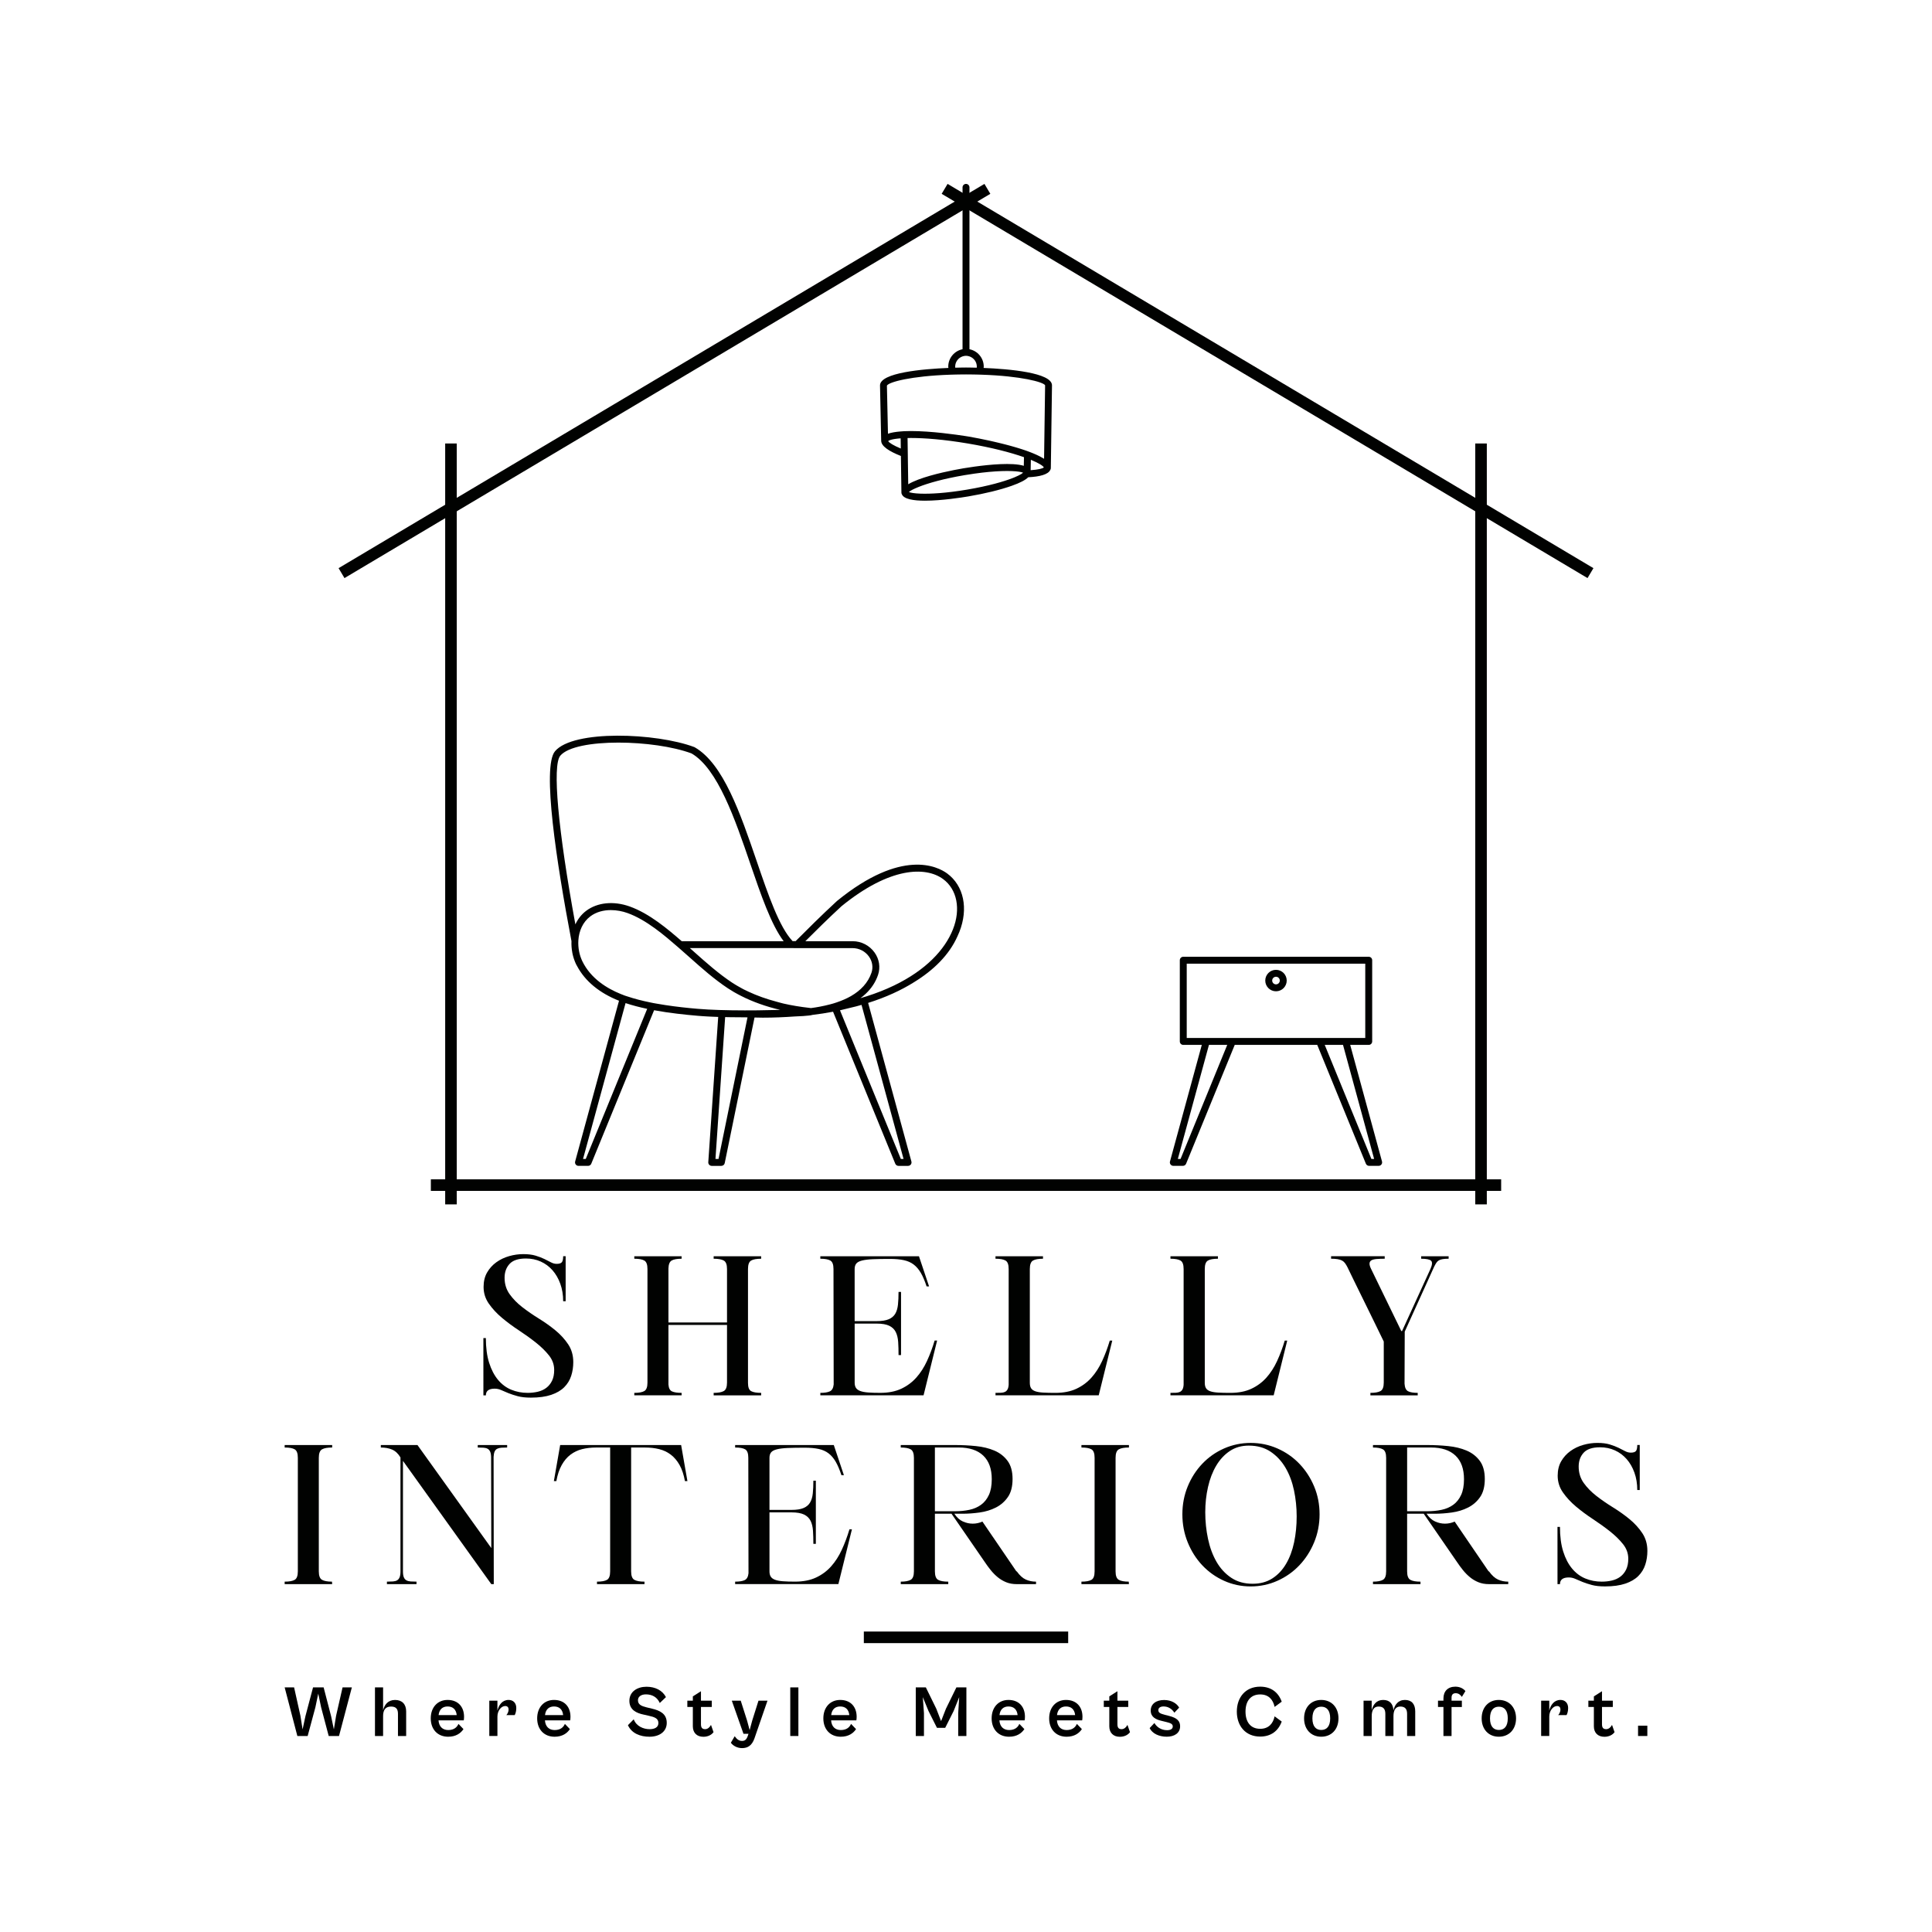 <?xml version="1.0" encoding="utf-8"?>
<!-- Generator: Adobe Illustrator 27.9.0, SVG Export Plug-In . SVG Version: 6.00 Build 0)  -->
<svg version="1.1" id="Layer_1" xmlns="http://www.w3.org/2000/svg" xmlns:xlink="http://www.w3.org/1999/xlink" x="0px" y="0px"
	 viewBox="0 0 1417.32 1417.32" style="enable-background:new 0 0 1417.32 1417.32;" xml:space="preserve">
<style type="text/css">
	.st0{fill:#010201;}
</style>
<g>
	<g>
		<rect x="633.71" y="1196.9" class="st0" width="149.91" height="8.5"/>
	</g>
	<path class="st0" d="M218.49,1152.74v-83.28c0-3.27-0.77-5.34-2.31-6.23c-1.54-0.89-3.99-1.33-7.35-1.33v-1.82h34.85v1.82
		c-3.36,0-5.83,0.44-7.42,1.33c-1.59,0.89-2.38,2.96-2.38,6.23v83.28c0,3.27,0.79,5.34,2.38,6.23c1.59,0.89,4.01,1.33,7.28,1.33
		l0.14,1.82h-34.85v-1.82c3.36,0,5.81-0.44,7.35-1.33C217.72,1158.09,218.49,1156.01,218.49,1152.74z"/>
	<path class="st0" d="M293.51,1060.08h12.74l54.17,75.59l-0.14-66.21c0-1.87-0.21-3.31-0.63-4.34c-0.42-1.02-1.03-1.77-1.82-2.24
		c-0.79-0.47-1.8-0.75-3.01-0.84c-1.21-0.09-2.66-0.14-4.34-0.14v-1.82h21.56v1.82c-1.59,0-2.99,0.05-4.2,0.14
		c-1.21,0.09-2.24,0.35-3.08,0.77c-0.84,0.42-1.47,1.1-1.89,2.03s-0.68,2.24-0.77,3.92l0.14,93.36h-1.82l-64.81-90.42v81.04
		c0,1.87,0.21,3.31,0.63,4.34c0.42,1.03,1.05,1.77,1.89,2.24c0.84,0.47,1.87,0.75,3.08,0.84c1.21,0.09,2.66,0.14,4.34,0.14v1.82
		h-21.7v-1.82c1.68,0,3.15-0.05,4.41-0.14c1.26-0.09,2.29-0.37,3.08-0.84c0.79-0.47,1.4-1.21,1.82-2.24
		c0.42-1.02,0.63-2.47,0.63-4.34v-83.56c-1.68-2.8-3.71-4.71-6.09-5.74s-5.16-1.54-8.33-1.54v-1.82H293.51z"/>
	<path class="st0" d="M406.32,1086.54l4.62-26.45h88.74l4.62,26.45h-1.82c-0.84-4.66-2.15-8.58-3.92-11.76
		c-1.77-3.17-3.92-5.71-6.44-7.63c-2.52-1.91-5.37-3.27-8.54-4.06c-3.17-0.79-6.67-1.19-10.5-1.19h-10.08v90.84
		c0,3.27,0.79,5.34,2.38,6.23c1.58,0.89,4.06,1.33,7.42,1.33v1.82h-34.85v-1.82c3.36,0,5.81-0.44,7.35-1.33
		c1.54-0.89,2.31-2.96,2.31-6.23v-90.84H437.4c-3.73,0-7.19,0.4-10.36,1.19c-3.17,0.79-6.02,2.15-8.54,4.06
		c-2.52,1.91-4.67,4.45-6.44,7.63c-1.77,3.17-3.08,7.09-3.92,11.76H406.32z"/>
	<path class="st0" d="M539.3,1160.3c3.08,0,5.41-0.37,7-1.12c1.59-0.75,2.52-2.43,2.8-5.04l-0.14-84.68c0-3.27-0.77-5.34-2.31-6.23
		c-1.54-0.89-3.99-1.33-7.35-1.33v-1.82h72.37l7.42,22.12h-1.82c-1.31-4.01-2.71-7.3-4.2-9.87c-1.49-2.57-3.24-4.62-5.25-6.16
		c-2.01-1.54-4.43-2.61-7.28-3.22c-2.85-0.6-6.23-0.91-10.15-0.91c-5.04,0-9.22,0.07-12.53,0.21c-3.31,0.14-5.97,0.47-7.98,0.98
		c-2.01,0.51-3.41,1.26-4.2,2.24c-0.79,0.98-1.19,2.31-1.19,3.99v38.21h16.1c3.83,0,6.81-0.46,8.96-1.4
		c2.15-0.93,3.73-2.29,4.76-4.06c1.03-1.77,1.68-3.99,1.96-6.65c0.28-2.66,0.42-5.76,0.42-9.31h1.82v46.33h-1.82
		c0-3.54-0.09-6.74-0.28-9.59c-0.19-2.85-0.77-5.27-1.75-7.28c-0.98-2-2.57-3.54-4.76-4.62c-2.19-1.07-5.3-1.61-9.31-1.61h-16.1
		v43.25c0,1.59,0.3,2.87,0.91,3.85c0.61,0.98,1.63,1.75,3.08,2.31c1.45,0.56,3.38,0.93,5.81,1.12c2.43,0.19,5.41,0.28,8.96,0.28
		c5.97,0,11.1-1,15.4-3.01c4.29-2,7.98-4.73,11.06-8.19c3.08-3.45,5.69-7.51,7.84-12.18c2.14-4.66,4.01-9.66,5.6-14.98h1.82
		l-9.94,40.17H539.3V1160.3z"/>
	<path class="st0" d="M660.79,1160.3c3.27,0,5.69-0.44,7.28-1.33c1.58-0.89,2.38-2.96,2.38-6.23v-83.28c0-3.27-0.79-5.34-2.38-6.23
		c-1.59-0.89-4.01-1.33-7.28-1.33v-1.82h39.75c5.22,0,10.36,0.26,15.4,0.77c5.04,0.51,9.54,1.61,13.51,3.29
		c3.97,1.68,7.19,4.18,9.66,7.49c2.47,3.31,3.71,7.77,3.71,13.37c0,5.51-1.14,9.92-3.43,13.23c-2.29,3.31-5.23,5.88-8.82,7.7
		c-3.59,1.82-7.56,3.03-11.9,3.64c-4.34,0.61-8.56,0.91-12.67,0.91h-5.88c1.77,2.71,3.85,4.6,6.23,5.67
		c2.38,1.07,4.78,1.61,7.21,1.61c2.52,0,4.9-0.51,7.14-1.54l24.92,36.53h0.28c2.14,2.99,4.36,4.99,6.65,6.02
		c2.29,1.03,4.78,1.54,7.49,1.54v1.82H745.9c-2.9,0-5.49-0.47-7.77-1.4c-2.29-0.93-4.36-2.17-6.23-3.71
		c-1.87-1.54-3.57-3.27-5.11-5.18c-1.54-1.91-2.96-3.85-4.27-5.81l-24.49-35.55h-12.18v42.27c0,3.27,0.79,5.34,2.38,6.23
		c1.58,0.89,4.06,1.33,7.42,1.33v1.82h-34.85V1160.3z M700.68,1108.65c3.73,0,7.23-0.35,10.5-1.05c3.27-0.7,6.11-1.93,8.54-3.71
		c2.43-1.77,4.34-4.17,5.74-7.21s2.1-6.88,2.1-11.55c0-7.56-2.08-13.32-6.23-17.29c-4.15-3.96-10.15-5.95-17.99-5.95h-17.5v46.75
		H700.68z"/>
	<path class="st0" d="M803,1152.74v-83.28c0-3.27-0.77-5.34-2.31-6.23c-1.54-0.89-3.99-1.33-7.35-1.33v-1.82h34.85v1.82
		c-3.36,0-5.83,0.44-7.42,1.33c-1.59,0.89-2.38,2.96-2.38,6.23v83.28c0,3.27,0.79,5.34,2.38,6.23c1.58,0.89,4.01,1.33,7.28,1.33
		l0.14,1.82h-34.85v-1.82c3.36,0,5.81-0.44,7.35-1.33C802.23,1158.09,803,1156.01,803,1152.74z"/>
	<path class="st0" d="M867.39,1110.89c0-7.28,1.31-14.09,3.92-20.44c2.61-6.35,6.18-11.9,10.71-16.66
		c4.52-4.76,9.84-8.49,15.96-11.2c6.11-2.7,12.62-4.06,19.53-4.06c6.91,0,13.44,1.35,19.6,4.06c6.16,2.71,11.52,6.44,16.09,11.2
		c4.57,4.76,8.19,10.31,10.85,16.66c2.66,6.35,3.99,13.16,3.99,20.44c0,7.28-1.33,14.14-3.99,20.57
		c-2.66,6.44-6.28,12.06-10.85,16.87c-4.57,4.81-9.94,8.59-16.09,11.34c-6.16,2.75-12.69,4.13-19.6,4.13
		c-6.91,0-13.41-1.38-19.53-4.13c-6.11-2.75-11.43-6.53-15.96-11.34c-4.53-4.81-8.1-10.43-10.71-16.87
		C868.7,1125.03,867.39,1118.17,867.39,1110.89z M916.1,1060.5c-5.32,0-9.96,1.33-13.93,3.99c-3.97,2.66-7.28,6.23-9.94,10.71
		c-2.66,4.48-4.67,9.68-6.02,15.61s-2.03,12.11-2.03,18.55c0,6.72,0.68,13.25,2.03,19.59c1.35,6.35,3.43,11.95,6.23,16.8
		s6.39,8.75,10.78,11.69c4.38,2.94,9.61,4.41,15.68,4.41c5.6,0,10.43-1.31,14.49-3.92c4.06-2.61,7.42-6.18,10.08-10.71
		c2.66-4.52,4.62-9.77,5.88-15.75c1.26-5.97,1.89-12.32,1.89-19.03c0-6.53-0.65-12.9-1.96-19.11c-1.31-6.2-3.38-11.73-6.23-16.59
		c-2.85-4.85-6.49-8.77-10.92-11.76C927.69,1062,922.35,1060.5,916.1,1060.5z"/>
	<path class="st0" d="M1007.22,1160.3c3.27,0,5.69-0.44,7.28-1.33c1.59-0.89,2.38-2.96,2.38-6.23v-83.28c0-3.27-0.79-5.34-2.38-6.23
		c-1.59-0.89-4.01-1.33-7.28-1.33v-1.82h39.75c5.23,0,10.36,0.26,15.4,0.77c5.04,0.51,9.54,1.61,13.51,3.29
		c3.97,1.68,7.18,4.18,9.66,7.49c2.47,3.31,3.71,7.77,3.71,13.37c0,5.51-1.14,9.92-3.43,13.23c-2.29,3.31-5.23,5.88-8.82,7.7
		c-3.59,1.82-7.56,3.03-11.9,3.64c-4.34,0.61-8.56,0.91-12.67,0.91h-5.88c1.77,2.71,3.85,4.6,6.23,5.67
		c2.38,1.07,4.78,1.61,7.21,1.61c2.52,0,4.9-0.51,7.14-1.54l24.91,36.53h0.28c2.14,2.99,4.36,4.99,6.65,6.02
		c2.29,1.03,4.78,1.54,7.49,1.54v1.82h-14.13c-2.9,0-5.48-0.47-7.77-1.4c-2.29-0.93-4.36-2.17-6.23-3.71
		c-1.87-1.54-3.57-3.27-5.11-5.18c-1.54-1.91-2.96-3.85-4.27-5.81l-24.5-35.55h-12.18v42.27c0,3.27,0.79,5.34,2.38,6.23
		c1.58,0.89,4.06,1.33,7.42,1.33v1.82h-34.85V1160.3z M1047.11,1108.65c3.73,0,7.23-0.35,10.5-1.05c3.27-0.7,6.11-1.93,8.54-3.71
		c2.42-1.77,4.34-4.17,5.74-7.21s2.1-6.88,2.1-11.55c0-7.56-2.08-13.32-6.23-17.29c-4.15-3.96-10.15-5.95-17.99-5.95h-17.49v46.75
		H1047.11z"/>
	<path class="st0" d="M1142.57,1120.13h1.82c0,7,0.79,13.02,2.38,18.05c1.58,5.04,3.75,9.22,6.51,12.53c2.75,3.31,6,5.74,9.73,7.28
		c3.73,1.54,7.75,2.31,12.04,2.31c2.61,0,5.11-0.28,7.49-0.84c2.38-0.56,4.45-1.52,6.23-2.87c1.77-1.35,3.17-3.1,4.2-5.25
		c1.02-2.14,1.54-4.76,1.54-7.84c0-3.92-1.28-7.49-3.85-10.71c-2.57-3.22-5.76-6.35-9.59-9.38c-3.83-3.03-7.98-6.02-12.46-8.96
		s-8.63-6.02-12.46-9.24c-3.83-3.22-7.02-6.67-9.59-10.36c-2.57-3.68-3.85-7.77-3.85-12.25c0-4.1,0.86-7.65,2.59-10.64
		c1.73-2.98,3.99-5.48,6.79-7.49c2.8-2.01,5.92-3.5,9.38-4.48c3.45-0.98,6.9-1.47,10.36-1.47c3.55,0,6.56,0.37,9.03,1.12
		c2.47,0.75,4.62,1.56,6.44,2.45c1.82,0.89,3.43,1.7,4.83,2.45c1.4,0.75,2.8,1.12,4.2,1.12c1.86,0,3.12-0.39,3.78-1.19
		c0.65-0.79,0.98-2.26,0.98-4.41h1.82v33.03h-1.82c0-4.66-0.7-8.93-2.1-12.81c-1.4-3.87-3.31-7.18-5.74-9.94
		c-2.43-2.75-5.3-4.87-8.61-6.37s-6.93-2.24-10.85-2.24c-5.6,0-9.61,1.33-12.04,3.99c-2.43,2.66-3.64,6.04-3.64,10.15
		c0,4.57,1.24,8.59,3.71,12.04c2.47,3.45,5.58,6.63,9.31,9.52c3.73,2.9,7.79,5.69,12.18,8.4c4.39,2.71,8.45,5.6,12.18,8.68
		c3.73,3.08,6.83,6.49,9.31,10.22c2.47,3.73,3.71,8.07,3.71,13.02c0,3.55-0.51,6.91-1.54,10.08c-1.03,3.17-2.73,5.95-5.11,8.33
		s-5.58,4.25-9.59,5.6c-4.01,1.35-8.96,2.03-14.84,2.03c-3.83,0-7.05-0.35-9.66-1.05c-2.61-0.7-4.9-1.45-6.86-2.24
		c-1.96-0.79-3.71-1.54-5.25-2.24c-1.54-0.7-3.15-1.05-4.83-1.05c-4.29,0-6.44,1.63-6.44,4.9h-1.82V1120.13z"/>
	<g>
		<path class="st0" d="M636.59,698.45c-0.27,0.34-0.56,0.68-0.84,1.03C636.02,699.14,636.31,698.8,636.59,698.45z"/>
		<path class="st0" d="M636.92,699.48c-0.49,0.6-0.99,1.2-1.51,1.8C635.93,700.68,636.42,700.08,636.92,699.48z"/>
		<path class="st0" d="M694.82,640.76c-6.92-5.07-33.19-18.59-80.81,20.2c-11.84,10.94-21.46,20.57-29.95,29.08
			c-0.12,0.12-0.23,0.23-0.35,0.35h-2.28c-9.78-10.32-17.78-33.7-26.23-58.41c-12.07-35.26-24.54-71.73-45.53-83.76
			c-0.12-0.07-0.24-0.13-0.37-0.18c-27.8-10.43-88.76-12.85-102.15,3.08c-9.69,11.53,1.2,82.03,12.08,139.3
			c-0.12,2.82,0.1,5.65,0.61,8.38c0.05,0.27,0.1,0.54,0.15,0.81c0.25,1.19,0.56,2.36,0.93,3.5c0.09,0.28,0.19,0.56,0.29,0.84
			c0.42,1.18,0.87,2.35,1.42,3.47c0,0,0,0,0,0.01c0.22,0.44,0.49,0.85,0.72,1.28c5.85,11.06,16.43,19.79,30.76,25.44l-32.18,117.92
			c-0.21,0.76-0.05,1.58,0.43,2.21c0.48,0.63,1.23,1,2.02,1h7.03c1.03,0,1.96-0.62,2.35-1.58l46.08-112.59
			c11.43,2.1,22.86,3.29,31.84,4.06c0.21,0.02,0.44,0.03,0.65,0.05c0.99,0.08,2,0.16,3.03,0.23c0.58,0.04,1.2,0.08,1.81,0.11
			c0.71,0.04,1.42,0.09,2.15,0.13c0.68,0.04,1.39,0.07,2.09,0.1c0.68,0.03,1.35,0.06,2.04,0.09c0.79,0.03,1.59,0.06,2.41,0.09
			c0.34,0.01,0.67,0.03,1.01,0.04l-7.27,106.56c-0.05,0.7,0.2,1.39,0.68,1.9c0.48,0.52,1.15,0.81,1.86,0.81h7.03
			c1.21,0,2.25-0.85,2.49-2.03l21.86-106.81c2.03,0.03,4.08,0.11,6.08,0.11c8.1,0,15.9-0.34,23.45-0.88
			c4.95-0.19,8.21-0.4,10.35-0.68c1.11-0.11,1.95-0.24,2.53-0.45c4.97-0.59,10.07-1.38,15.21-2.35l45.64,111.51
			c0.39,0.95,1.32,1.58,2.35,1.58h7.03c0.79,0,1.54-0.37,2.02-1c0.48-0.63,0.64-1.45,0.43-2.21l-31.74-116.34
			c13.16-4.16,24.35-9.34,33.66-15.19c14.25-8.75,25.79-19.93,31.92-33.79c0.48-1.03,0.93-2.06,1.34-3.09
			C710.57,666.55,707.04,649.71,694.82,640.76z M660.85,850.19l-44.63-109.03c1.63-0.35,3.25-0.8,4.88-1.19
			c2.33-0.53,4.63-1.08,6.86-1.66c1.38-0.36,2.72-0.74,4.06-1.12l30.83,113.01H660.85z M524.87,850.19l7.1-104.05
			c1.18,0.03,2.35,0.05,3.53,0.07c0.26,0.01,0.51,0.01,0.77,0.01c3.03,0.05,6.21,0.07,9.53,0.08c0.1,0,0.21,0,0.31,0
			c0.76,0.03,1.5,0.02,2.26,0.04l-21.25,103.85H524.87z M427.72,850.19l31.19-114.31c5.04,1.68,10.4,3.06,15.87,4.21l-45.06,110.1
			H427.72z M453.67,544.77c18.97,0,39.87,2.83,53.65,7.95c19.22,11.21,31.89,48.22,43.07,80.9c7.84,22.91,15.3,44.68,24.5,56.85
			h-74.77c-10.05-8.7-23.61-20.3-38.24-25.5c-11.76-4.18-23.69-2.97-31.9,3.24c-3.54,2.67-6.11,6.11-7.88,9.92
			c-12.77-69.64-17.03-116.64-11.07-123.74C416.59,547.78,434.11,544.77,453.67,544.77z M582.15,695.55h3.59h39.8
			c4.69,0,9.14,2.29,11.89,6.13c2.55,3.55,3.24,7.89,1.89,11.9c-1.22,3.61-3.17,6.88-5.8,9.82c-0.65,0.72-1.33,1.42-2.06,2.09
			c-0.68,0.63-1.38,1.24-2.13,1.83c-1.54,1.22-3.22,2.36-5.06,3.42c-3.06,1.76-6.55,3.28-10.42,4.59c-0.8,0.27-1.59,0.54-2.42,0.79
			c-0.8,0.24-1.64,0.46-2.47,0.68c-2.37,0.63-4.86,1.19-7.47,1.68c-2.08,0.39-4.22,0.74-6.45,1.03c-0.05,0.01-0.1,0.02-0.15,0.02
			c-0.29-0.03-0.57-0.08-0.86-0.12c-6.76-0.75-13.29-1.82-19.4-3.23c-0.37-0.08-0.73-0.19-1.1-0.29c-0.66-0.17-1.31-0.33-1.97-0.52
			l-1.74-0.48c-7.72-2.04-14.5-4.49-20.68-7.37c-0.89-0.42-1.79-0.84-2.66-1.28c-0.34-0.17-0.7-0.32-1.04-0.5
			c-0.56-0.29-1.06-0.59-1.6-0.88c-1.04-0.56-2.04-1.13-3.02-1.7c-0.34-0.19-0.67-0.39-1-0.59c-0.93-0.56-1.85-1.12-2.71-1.69
			c-9.9-6.54-18.95-14.61-27.71-22.41c-1.1-0.99-2.21-1.97-3.32-2.95h72.46H582.15z M655.94,722.92c-6.14,2.96-12.9,5.67-20.36,8.03
			c-0.79,0.25-1.63,0.48-2.44,0.72c-0.65,0.2-1.29,0.39-1.95,0.58c0.59-0.43,1.19-0.86,1.75-1.31c0.74-0.6,1.44-1.23,2.12-1.87
			c4.25-3.98,7.29-8.61,9.07-13.87c1.88-5.57,0.94-11.58-2.58-16.48c-3.71-5.17-9.7-8.25-16.02-8.25H590.9h-0.09
			c7.68-7.67,16.3-16.22,26.52-25.67c35.51-28.91,61.76-29.26,74.49-19.94c10.3,7.54,13.15,22.04,7.26,36.93
			C693.19,696.69,679.2,711.7,655.94,722.92z M476.74,735.32c-5.7-1.17-11.29-2.59-16.49-4.34c-0.61-0.2-1.27-0.38-1.87-0.6
			c-0.18-0.06-0.37-0.15-0.54-0.21c-0.77-0.28-1.57-0.6-2.38-0.93c-9.98-4.02-22.01-11.26-28.25-24.06c-0.49-1-0.9-2.05-1.28-3.13
			c-0.05-0.16-0.12-0.32-0.17-0.48c-0.37-1.12-0.66-2.28-0.9-3.45c0,0,0,0,0-0.01c-0.55-2.7-0.76-5.52-0.57-8.31
			c0.45-6.76,3.17-13.32,8.76-17.54c4.43-3.34,9.82-4.61,15.07-4.61c4.31,0,8.54,0.85,12.07,2.11c14.02,4.98,27.44,16.6,37.23,25.09
			c2.81,2.43,5.59,4.91,8.37,7.38c8.88,7.92,18.07,16.1,28.26,22.84c1.45,0.96,2.95,1.88,4.49,2.77c0.88,0.51,1.78,1,2.69,1.49
			c0.86,0.47,1.74,0.92,2.63,1.37c8.45,4.27,17.99,7.69,28.53,10.16c-4.96,0.14-10.46,0.25-16.17,0.31
			c-0.69,0.01-1.37,0.02-2.06,0.02c-2.57,0.02-5.18,0.03-7.8,0.03c-6.41-0.01-12.85-0.09-18.9-0.29
			c-5.54-0.18-10.76-0.45-15.32-0.84c-0.43-0.04-0.93-0.09-1.37-0.12c-1.53-0.13-3.07-0.27-4.71-0.43
			c-7.36-0.72-15.78-1.74-24.22-3.25c-0.85-0.15-1.71-0.29-2.56-0.45C478.42,735.68,477.58,735.49,476.74,735.32z"/>
		<g>
			<path class="st0" d="M1013.84,852.06l-23.33-85.52h13.59c1.4,0,2.54-1.14,2.54-2.54v-59.58c0-1.4-1.14-2.54-2.54-2.54H868.05
				c-1.4,0-2.54,1.14-2.54,2.54V764c0,1.4,1.14,2.54,2.54,2.54h13.59l-23.34,85.52c-0.21,0.76-0.05,1.58,0.43,2.21
				c0.48,0.63,1.23,1,2.02,1h7.03c1.03,0,1.96-0.62,2.35-1.58l35.67-87.15h60.54l35.67,87.15c0.39,0.95,1.32,1.58,2.35,1.58h7.03
				c0.79,0,1.54-0.37,2.02-1C1013.89,853.64,1014.05,852.83,1013.84,852.06z M1006.06,850.19l-34.23-83.65h13.41l22.82,83.65
				H1006.06z M864.07,850.19l22.82-83.65h13.41l-34.23,83.65H864.07z M904.1,761.46h-19.14h-14.37v-54.5h130.97v54.5h-14.37h-19.14
				H904.1z"/>
			<path class="st0" d="M936.07,711.47c-4.34,0-7.87,3.53-7.87,7.87c0,4.34,3.53,7.87,7.87,7.87c4.34,0,7.87-3.53,7.87-7.87
				C943.94,715,940.41,711.47,936.07,711.47z M936.07,722.13c-1.54,0-2.79-1.25-2.79-2.79c0-1.54,1.25-2.79,2.79-2.79
				c1.54,0,2.79,1.25,2.79,2.79C938.86,720.88,937.61,722.13,936.07,722.13z"/>
		</g>
	</g>
	<path class="st0" d="M721.58,269.92c0.02-0.32,0.1-0.63,0.1-0.96c0-6.31-4.51-11.58-10.48-12.76V137.45c0-1.4-1.14-2.54-2.54-2.54
		s-2.54,1.14-2.54,2.54v118.75c-5.97,1.19-10.48,6.45-10.48,12.76c0,0.33,0.07,0.64,0.1,0.96c-18.49,0.76-50.16,3.44-50.16,12.83
		l0.85,40.43c0,0.04,0.02,0.07,0.02,0.11c-0.08,4.09,6.04,7.91,14.45,11.21l0.38,26.98c0,0.03,0.02,0.07,0.02,0.1
		c0.01,0.1,0,0.19,0.01,0.29c0.02,0.12,0.1,0.22,0.13,0.33c0.05,0.17,0.12,0.33,0.2,0.49c1.53,3.49,8.53,4.63,16.9,4.63
		c12.26,0,27.31-2.38,31.86-3.15c12.12-2.05,23.39-4.81,31.75-7.76c6.14-2.17,10.09-4.21,12.16-6.3c8.31-0.41,14.73-1.95,16.22-5.47
		c0.15-0.24,0.24-0.52,0.3-0.81c0.01-0.02,0.02-0.04,0.03-0.07c0,0,0,0,0,0v0c0.06-0.33,0.07-0.67,0.04-1l0.84-60.05
		C771.75,273.34,740.08,270.68,721.58,269.92z M674.99,362.13c-4.19-0.17-6.97-0.63-8.24-1.18v0c1.02-0.94,3.49-2.29,7.4-3.83
		c6.79-2.68,17.96-5.92,33.61-8.57c2.55-0.43,4.96-0.8,7.29-1.12c3.67-0.52,7.08-0.91,10.21-1.21c7.11-0.66,12.82-0.81,17.06-0.63
		c4.19,0.17,6.97,0.63,8.24,1.18c0,0,0,0,0,0c-0.31,0.28-0.77,0.61-1.33,0.96c-1.13,0.7-2.78,1.52-4.95,2.42
		c-0.36,0.15-0.73,0.3-1.11,0.45c-6.79,2.68-17.96,5.92-33.62,8.57C693.9,361.81,682.29,362.42,674.99,362.13z M665.97,333.69
		l-0.04-2.73l-0.14-9.62c0.47-0.01,0.94-0.02,1.42-0.02c0.39-0.01,0.76-0.01,1.16-0.01c0.86,0,1.78,0.01,2.7,0.03
		c0.41,0.01,0.8,0.01,1.22,0.02c0.98,0.02,2.01,0.07,3.06,0.11c0.41,0.02,0.81,0.03,1.24,0.05c1.12,0.05,2.3,0.13,3.5,0.21
		c0.39,0.03,0.76,0.04,1.16,0.07c1.26,0.09,2.58,0.2,3.91,0.32c0.38,0.03,0.74,0.06,1.13,0.09c1.42,0.13,2.91,0.28,4.41,0.45
		c0.33,0.04,0.65,0.06,0.98,0.1c1.66,0.18,3.38,0.4,5.13,0.62c0.21,0.03,0.4,0.05,0.61,0.07c3.96,0.52,8.16,1.15,12.57,1.89
		c4.38,0.74,8.53,1.52,12.42,2.33c0.19,0.04,0.37,0.08,0.56,0.12c1.72,0.36,3.4,0.72,5.02,1.09c0.89,0.2,1.72,0.41,2.58,0.61
		c0.86,0.2,1.75,0.41,2.57,0.61c7.17,1.77,13.19,3.58,18.05,5.29l0,0.03l-0.13,6.3c-8.39-2.57-25.41-0.88-36.1,0.59
		c-3.58,0.49-6.45,0.96-8.04,1.22c-0.07,0.01-0.17,0.03-0.24,0.04c-1.5,0.25-3.95,0.69-6.98,1.29c-9.79,1.95-25.46,5.61-33.42,10.4
		L666,336.36L665.97,333.69z M756.24,337.33c5.62,2.3,8.85,4.3,9.53,5.56c-0.98,0.91-4.31,1.67-9.68,2.04L756.24,337.33z
		 M651.59,323.59c0.06-0.06,0.14-0.12,0.22-0.18c0.1-0.07,0.21-0.15,0.35-0.22c0.16-0.08,0.35-0.17,0.55-0.24
		c0.17-0.07,0.33-0.13,0.53-0.2c0.24-0.08,0.53-0.15,0.81-0.23c0.22-0.06,0.44-0.12,0.69-0.17c0.33-0.07,0.71-0.14,1.09-0.21
		c0.27-0.05,0.53-0.1,0.83-0.14c0.43-0.07,0.91-0.12,1.39-0.18c0.31-0.04,0.61-0.08,0.93-0.11c0.53-0.05,1.12-0.1,1.7-0.14
		c0.01,0,0.02,0,0.04,0l0.1,7.46C655.39,326.77,652.28,324.84,651.59,323.59z M764.55,335.77c-0.52-0.31-1.08-0.61-1.65-0.91
		c-0.24-0.13-0.49-0.25-0.74-0.37c-0.38-0.19-0.75-0.38-1.15-0.56c-0.29-0.14-0.59-0.28-0.89-0.41c-0.38-0.17-0.76-0.34-1.14-0.5
		c-0.32-0.14-0.63-0.27-0.96-0.41c-0.42-0.17-0.84-0.34-1.27-0.51c-0.13-0.05-0.26-0.11-0.39-0.16c-0.18-0.07-0.35-0.14-0.53-0.21
		c-0.65-0.25-1.32-0.5-1.99-0.74c-0.04-0.01-0.09-0.03-0.13-0.05c-0.36-0.13-0.73-0.26-1.1-0.39c-0.42-0.15-0.85-0.3-1.28-0.44
		c-0.01,0-0.01,0-0.02-0.01c-0.39-0.13-0.79-0.26-1.19-0.39c-0.41-0.13-0.82-0.27-1.24-0.4c-0.41-0.13-0.83-0.26-1.25-0.39
		c-0.42-0.13-0.84-0.26-1.27-0.39c-0.41-0.12-0.82-0.25-1.23-0.37c-0.58-0.17-1.17-0.34-1.76-0.51c-0.64-0.18-1.29-0.36-1.93-0.54
		c-0.38-0.1-0.75-0.21-1.12-0.31c-0.48-0.13-0.96-0.26-1.44-0.38c-0.36-0.1-0.72-0.19-1.07-0.28c-0.48-0.13-0.96-0.25-1.44-0.37
		c-0.34-0.08-0.67-0.17-1.01-0.25c-0.5-0.13-1-0.25-1.49-0.37c-0.01,0-0.02-0.01-0.03-0.01c-1.3-0.32-2.57-0.62-3.82-0.91
		c-0.2-0.05-0.4-0.09-0.59-0.14c-0.53-0.12-1.06-0.24-1.58-0.36c-0.23-0.05-0.46-0.1-0.69-0.16c-0.52-0.12-1.03-0.23-1.53-0.34
		c-0.18-0.04-0.35-0.08-0.52-0.11c-2.48-0.54-4.77-1.01-6.74-1.4c-0.01,0-0.03-0.01-0.04-0.01c-4.15-0.82-6.96-1.3-7.47-1.39
		c-0.04-0.01-0.15-0.03-0.22-0.04c-0.39-0.06-1.2-0.2-2.39-0.38c-6.75-1.05-25.06-3.68-40.03-3.68c-0.85,0-1.65,0.03-2.48,0.05
		c-0.85,0.02-1.72,0.02-2.54,0.06c-0.88,0.04-1.7,0.12-2.54,0.19c-3.61,0.29-6.83,0.8-9.25,1.68l0-0.15l-0.77-35.15
		c1.3-2.62,17.73-7.05,46.52-8.02c0.93-0.03,1.88-0.05,2.83-0.08c1.09-0.03,2.17-0.05,3.29-0.07c1.77-0.03,3.55-0.05,5.4-0.05
		s3.63,0.02,5.4,0.05c1.12,0.02,2.21,0.04,3.29,0.07c0.95,0.02,1.9,0.05,2.83,0.08c28.79,0.96,45.22,5.37,46.49,7.77l-0.76,53.94
		c-0.27-0.18-0.56-0.35-0.85-0.52C764.89,335.98,764.73,335.87,764.55,335.77z M700.72,268.95c0-3.49,2.27-6.42,5.4-7.49
		c0.8-0.27,1.65-0.45,2.54-0.45s1.74,0.18,2.54,0.45c3.13,1.07,5.4,4,5.4,7.49c0,0.27-0.05,0.53-0.08,0.79
		c-2.16-0.06-3.97-0.09-5.32-0.11c-1.37-0.02-2.27-0.02-2.54-0.02h0c-0.26,0-1.17,0-2.54,0.02c-1.34,0.02-3.16,0.05-5.32,0.11
		C700.77,269.48,700.72,269.23,700.72,268.95z"/>
	<g>
		<g>
			<polyline class="st0" points="1090.73,883.53 1090.73,325.34 1082.25,325.34 1082.25,883.53 			"/>
		</g>
		<g>
			<polyline class="st0" points="335.07,883.53 335.07,325.34 326.59,325.34 326.59,883.53 			"/>
		</g>
	</g>
	<g>
		<polyline class="st0" points="316.08,873.64 1101.25,873.64 1101.25,865.16 316.08,865.16 		"/>
	</g>
	<g>
		<g>
			<polyline class="st0" points="726.51,142.19 252.71,424.09 248.38,416.8 722.18,134.91 			"/>
		</g>
		<g>
			<polyline class="st0" points="690.81,142.19 1164.61,424.09 1168.95,416.8 695.15,134.91 			"/>
		</g>
	</g>
	<g>
		<path class="st0" d="M354.61,981.63h1.82c0,7,0.79,13.02,2.38,18.06c1.59,5.04,3.76,9.22,6.51,12.53
			c2.75,3.31,5.99,5.74,9.73,7.28c3.73,1.54,7.74,2.31,12.04,2.31c2.61,0,5.11-0.28,7.49-0.84c2.38-0.56,4.46-1.52,6.23-2.87
			c1.77-1.35,3.17-3.1,4.2-5.25c1.03-2.15,1.54-4.76,1.54-7.84c0-3.92-1.28-7.49-3.85-10.71c-2.57-3.22-5.76-6.34-9.59-9.38
			c-3.83-3.03-7.98-6.02-12.46-8.96c-4.48-2.94-8.63-6.02-12.46-9.24c-3.83-3.22-7.02-6.67-9.59-10.36
			c-2.57-3.68-3.85-7.77-3.85-12.25c0-4.11,0.86-7.65,2.59-10.64c1.73-2.98,3.99-5.48,6.79-7.49c2.8-2,5.92-3.5,9.38-4.48
			c3.45-0.98,6.9-1.47,10.36-1.47c3.55,0,6.55,0.37,9.03,1.12c2.47,0.75,4.62,1.56,6.44,2.45c1.82,0.89,3.43,1.7,4.83,2.45
			c1.4,0.75,2.8,1.12,4.2,1.12c1.87,0,3.12-0.4,3.78-1.19c0.65-0.79,0.98-2.26,0.98-4.41h1.82v33.03h-1.82
			c0-4.67-0.7-8.93-2.1-12.81c-1.4-3.87-3.31-7.18-5.74-9.94c-2.43-2.75-5.3-4.87-8.61-6.37c-3.31-1.49-6.93-2.24-10.85-2.24
			c-5.6,0-9.61,1.33-12.04,3.99c-2.43,2.66-3.64,6.04-3.64,10.15c0,4.57,1.24,8.59,3.71,12.04c2.47,3.45,5.57,6.63,9.31,9.52
			c3.73,2.89,7.79,5.69,12.18,8.4c4.39,2.71,8.44,5.6,12.18,8.68c3.73,3.08,6.83,6.49,9.31,10.22c2.47,3.73,3.71,8.07,3.71,13.02
			c0,3.55-0.51,6.91-1.54,10.08c-1.03,3.17-2.73,5.95-5.11,8.33c-2.38,2.38-5.58,4.25-9.59,5.6c-4.01,1.35-8.96,2.03-14.84,2.03
			c-3.83,0-7.05-0.35-9.66-1.05c-2.61-0.7-4.9-1.45-6.86-2.24c-1.96-0.79-3.71-1.54-5.25-2.24c-1.54-0.7-3.15-1.05-4.83-1.05
			c-4.29,0-6.44,1.63-6.44,4.9h-1.82V981.63z"/>
		<path class="st0" d="M465.32,1021.81c3.36,0,5.81-0.44,7.35-1.33c1.54-0.89,2.31-2.96,2.31-6.23v-83.28
			c0-3.27-0.77-5.34-2.31-6.23c-1.54-0.89-3.99-1.33-7.35-1.33v-1.82h34.71v1.82c-3.27,0-5.67,0.42-7.21,1.26
			c-1.54,0.84-2.36,2.8-2.45,5.88v39.61h42.97v-39.19c0-3.27-0.79-5.34-2.38-6.23c-1.59-0.89-4.06-1.33-7.42-1.33v-1.82h34.85v1.82
			c-3.36,0-5.81,0.44-7.35,1.33c-1.54,0.89-2.31,2.96-2.31,6.23v83.56c0,3.17,0.77,5.18,2.31,6.02c1.54,0.84,3.99,1.26,7.35,1.26
			v1.82h-34.85v-1.82c3.36,0,5.83-0.44,7.42-1.33c1.59-0.89,2.38-2.96,2.38-6.23v-42.27h-42.97v43.67c0.19,2.71,1.07,4.41,2.66,5.11
			c1.59,0.7,3.92,1.05,7,1.05v1.82h-34.71V1021.81z"/>
		<path class="st0" d="M601.79,1021.81c3.08,0,5.41-0.37,7-1.12c1.59-0.75,2.52-2.43,2.8-5.04l-0.14-84.68
			c0-3.27-0.77-5.34-2.31-6.23c-1.54-0.89-3.99-1.33-7.35-1.33v-1.82h72.36l7.42,22.12h-1.82c-1.31-4.01-2.71-7.3-4.2-9.87
			c-1.49-2.56-3.24-4.62-5.25-6.16c-2.01-1.54-4.43-2.61-7.28-3.22c-2.85-0.61-6.23-0.91-10.15-0.91c-5.04,0-9.22,0.07-12.53,0.21
			c-3.31,0.14-5.97,0.47-7.98,0.98c-2.01,0.51-3.41,1.26-4.2,2.24c-0.79,0.98-1.19,2.31-1.19,3.99v38.21h16.1
			c3.83,0,6.81-0.47,8.96-1.4c2.15-0.93,3.73-2.29,4.76-4.06c1.03-1.77,1.68-3.99,1.96-6.65c0.28-2.66,0.42-5.76,0.42-9.31H661
			v46.33h-1.82c0-3.54-0.09-6.74-0.28-9.59c-0.19-2.85-0.77-5.27-1.75-7.28c-0.98-2-2.57-3.54-4.76-4.62
			c-2.19-1.07-5.3-1.61-9.31-1.61h-16.1v43.25c0,1.59,0.3,2.87,0.91,3.85c0.61,0.98,1.63,1.75,3.08,2.31
			c1.45,0.56,3.38,0.93,5.81,1.12c2.43,0.19,5.41,0.28,8.96,0.28c5.97,0,11.1-1,15.4-3.01c4.29-2.01,7.98-4.73,11.06-8.19
			c3.08-3.45,5.69-7.51,7.84-12.18c2.15-4.67,4.01-9.66,5.6-14.98h1.82l-9.94,40.17h-75.72V1021.81z"/>
		<path class="st0" d="M730.29,921.59h34.85v1.82c-3.36,0-5.81,0.44-7.35,1.33c-1.54,0.89-2.31,2.96-2.31,6.23v83.42
			c0,1.68,0.3,3.01,0.91,3.99c0.61,0.98,1.63,1.73,3.08,2.24c1.45,0.51,3.38,0.84,5.81,0.98c2.43,0.14,5.41,0.21,8.96,0.21
			c5.97,0,11.1-1,15.4-3.01c4.29-2.01,7.98-4.73,11.06-8.19c3.08-3.45,5.69-7.51,7.84-12.18c2.15-4.67,4.01-9.66,5.6-14.98h1.82
			l-9.94,40.17h-75.72v-1.82c1.59,0,2.94-0.02,4.06-0.07c1.12-0.05,2.08-0.26,2.87-0.63c0.79-0.37,1.42-0.98,1.89-1.82
			c0.47-0.84,0.75-2.01,0.84-3.5v-84.82c0-3.27-0.77-5.34-2.31-6.23c-1.54-0.89-3.99-1.33-7.35-1.33V921.59z"/>
		<path class="st0" d="M858.64,921.59h34.85v1.82c-3.36,0-5.81,0.44-7.35,1.33c-1.54,0.89-2.31,2.96-2.31,6.23v83.42
			c0,1.68,0.3,3.01,0.91,3.99c0.61,0.98,1.63,1.73,3.08,2.24c1.45,0.51,3.38,0.84,5.81,0.98c2.43,0.14,5.41,0.21,8.96,0.21
			c5.97,0,11.1-1,15.4-3.01c4.29-2.01,7.98-4.73,11.06-8.19c3.08-3.45,5.69-7.51,7.84-12.18c2.15-4.67,4.01-9.66,5.6-14.98h1.82
			l-9.94,40.17h-75.72v-1.82c1.59,0,2.94-0.02,4.06-0.07c1.12-0.05,2.08-0.26,2.87-0.63c0.79-0.37,1.42-0.98,1.89-1.82
			c0.47-0.84,0.75-2.01,0.84-3.5v-84.82c0-3.27-0.77-5.34-2.31-6.23c-1.54-0.89-3.99-1.33-7.35-1.33V921.59z"/>
		<path class="st0" d="M1015.82,921.59v1.82c-2.33,0-4.34,0.07-6.02,0.21c-1.68,0.14-2.94,0.47-3.78,0.98
			c-0.84,0.51-1.28,1.28-1.33,2.31c-0.05,1.03,0.35,2.38,1.19,4.06l22.12,45.49h0.56l20.86-45.63c1.31-2.99,1.45-4.97,0.42-5.95
			c-1.03-0.98-3.45-1.47-7.28-1.47v-1.82h20.16v1.82c-1.77,0-3.22,0.09-4.34,0.28c-1.12,0.19-2.05,0.49-2.8,0.91
			c-0.75,0.42-1.38,1.03-1.89,1.82c-0.51,0.79-1.05,1.75-1.61,2.87l-21.56,47.59l-0.14,38.21c0.19,2.89,1.05,4.74,2.59,5.53
			c1.54,0.79,3.89,1.19,7.07,1.19v1.82h-34.71v-1.82c3.36,0,5.83-0.44,7.42-1.33c1.59-0.89,2.38-2.96,2.38-6.23v-30.09
			c-0.37-0.75-1.1-2.24-2.17-4.48c-1.07-2.24-2.38-4.92-3.92-8.05c-1.54-3.13-3.22-6.56-5.04-10.29c-1.82-3.73-3.66-7.49-5.53-11.27
			c-1.87-3.78-3.66-7.44-5.39-10.99c-1.73-3.55-3.24-6.67-4.55-9.38c-0.56-1.12-1.14-2.1-1.75-2.94c-0.61-0.84-1.33-1.49-2.17-1.96
			c-0.84-0.47-1.91-0.82-3.22-1.05c-1.31-0.23-2.94-0.35-4.9-0.35v-1.82H1015.82z"/>
	</g>
	<g>
		<path d="M218.14,1273.53l-9.31-35.65h6.92l4.63,20.75l1.6,10.06l2.08-9.68l5.59-21.13h7.77l5.48,21.13l2.02,9.68l1.65-10.06
			l4.74-20.75h6.81l-9.42,35.65h-7.56l-5.59-21.13l-2.08-9.95l-2.08,9.95l-5.69,21.13H218.14z"/>
		<path d="M275.08,1273.53v-35.65h5.96v16.82c0.96-4.1,3.62-7.61,8.78-7.61c5.06,0,8.14,3.03,8.14,8.41v18.04h-6.01v-16.23
			c0-3.19-1.06-5.38-5.06-5.38c-4.36,0-5.85,2.82-5.85,7.08v14.53H275.08z"/>
		<path d="M316,1260.6c0-8.14,5.06-13.52,12.35-13.52c7.77,0,12.08,5.16,12.08,12.35c0,0.96-0.11,2.08-0.21,2.61H321.7
			c0.32,4.63,3.03,7.13,7.13,7.13c4.52,0,6.55-2.34,7.5-4.52l3.67,3.83c-1.97,2.98-5.48,5.59-11.23,5.59
			C321.06,1274.06,316,1268.69,316,1260.6z M321.75,1258.2h13.3c-0.43-4.1-2.77-6.33-6.7-6.33
			C324.68,1251.87,322.23,1254,321.75,1258.2z"/>
		<path d="M358.95,1273.53v-25.92h5.96v7.34c0.96-4.15,3.57-7.88,8.2-7.88c3.25,0,5.64,2.13,5.64,5.96c0,2.5-0.69,4.36-1.17,5.16
			h-6.12c0.85-0.85,1.65-2.55,1.65-4.04c0-1.44-0.69-2.61-2.45-2.61c-2.98,0-5.75,3.41-5.75,7.72v14.26H358.95z"/>
		<path d="M394.07,1260.6c0-8.14,5.06-13.52,12.35-13.52c7.77,0,12.08,5.16,12.08,12.35c0,0.96-0.11,2.08-0.21,2.61h-18.52
			c0.32,4.63,3.03,7.13,7.13,7.13c4.52,0,6.55-2.34,7.5-4.52l3.67,3.83c-1.97,2.98-5.48,5.59-11.23,5.59
			C399.13,1274.06,394.07,1268.69,394.07,1260.6z M399.82,1258.2h13.3c-0.43-4.1-2.77-6.33-6.7-6.33
			C402.75,1251.87,400.3,1254,399.82,1258.2z"/>
		<path d="M460.65,1265.6l4.26-4.31c1.92,5.22,7.29,7.24,11.65,7.24c3.57,0,6.44-1.28,6.44-4.52c0-3.46-2.87-4.42-7.5-5.43
			l-3.35-0.75c-5.06-1.06-10.43-3.35-10.43-10.11c0-6.71,5.8-10.32,12.51-10.32c6.55,0,11.76,2.71,14.31,7.61l-4.52,4.31
			c-1.97-4.42-5.8-6.33-10.16-6.33c-3.41,0-5.85,1.6-5.85,4.31c0,3.14,2.45,4.26,6.33,5.22l3.99,0.96
			c5.69,1.38,10.8,3.62,10.8,10.43c0,6.44-5.43,10.16-12.67,10.16C469.64,1274.06,463.41,1271.61,460.65,1265.6z"/>
		<path d="M508.27,1266.45v-14.21h-4.04v-4.63h4.04v-3.14l5.96-3.78v6.92h7.93v4.63h-7.93v12.77c0,2.82,1.33,3.51,3.09,3.51
			c2.02,0,3.51-1.65,4.26-3.14l1.86,5.32c-1.12,1.65-3.67,3.41-7.45,3.41C511.09,1274.11,508.27,1271.03,508.27,1266.45z"/>
		<path d="M536.16,1278.48l2.82-4.79c1.38,1.97,2.98,3.46,5.37,3.46c2.02,0,3.3-0.9,4.26-3.78l0.48-1.44h-3.67l-8.57-24.32h6.55
			l4.68,14.69l1.86,6.92l1.86-6.92l4.63-14.69h6.6l-9.58,27.73c-1.86,5.22-4.9,7.08-9.1,7.08
			C540.63,1282.42,537.6,1280.5,536.16,1278.48z"/>
		<path d="M579.74,1273.53v-35.65h5.96v35.65H579.74z"/>
		<path d="M604.01,1260.6c0-8.14,5.06-13.52,12.35-13.52c7.77,0,12.08,5.16,12.08,12.35c0,0.96-0.11,2.08-0.21,2.61H609.7
			c0.32,4.63,3.03,7.13,7.13,7.13c4.52,0,6.55-2.34,7.5-4.52l3.67,3.83c-1.97,2.98-5.48,5.59-11.23,5.59
			C609.07,1274.06,604.01,1268.69,604.01,1260.6z M609.76,1258.2h13.3c-0.43-4.1-2.77-6.33-6.7-6.33
			C612.68,1251.87,610.24,1254,609.76,1258.2z"/>
		<path d="M671.81,1273.53v-35.65h7.4l7.66,15.64l3.51,9.1l3.57-9.1l7.66-15.64h7.34v35.65h-6.01v-16.76l0.74-11.76l-4.1,10.22
			l-6.17,12.29h-6.07l-6.17-12.29l-4.2-10.22l0.85,11.76v16.76H671.81z"/>
		<path d="M727.47,1260.6c0-8.14,5.06-13.52,12.35-13.52c7.77,0,12.08,5.16,12.08,12.35c0,0.96-0.11,2.08-0.21,2.61h-18.52
			c0.32,4.63,3.03,7.13,7.13,7.13c4.52,0,6.55-2.34,7.5-4.52l3.67,3.83c-1.97,2.98-5.48,5.59-11.23,5.59
			C732.53,1274.06,727.47,1268.69,727.47,1260.6z M733.22,1258.2h13.3c-0.43-4.1-2.77-6.33-6.71-6.33
			C736.15,1251.87,733.7,1254,733.22,1258.2z"/>
		<path d="M769.67,1260.6c0-8.14,5.06-13.52,12.35-13.52c7.77,0,12.08,5.16,12.08,12.35c0,0.96-0.11,2.08-0.21,2.61h-18.52
			c0.32,4.63,3.03,7.13,7.13,7.13c4.52,0,6.55-2.34,7.5-4.52l3.67,3.83c-1.97,2.98-5.48,5.59-11.23,5.59
			C774.73,1274.06,769.67,1268.69,769.67,1260.6z M775.42,1258.2h13.3c-0.43-4.1-2.77-6.33-6.7-6.33
			C778.35,1251.87,775.9,1254,775.42,1258.2z"/>
		<path d="M813.79,1266.45v-14.21h-4.04v-4.63h4.04v-3.14l5.96-3.78v6.92h7.93v4.63h-7.93v12.77c0,2.82,1.33,3.51,3.09,3.51
			c2.02,0,3.51-1.65,4.26-3.14l1.86,5.32c-1.12,1.65-3.67,3.41-7.45,3.41C816.61,1274.11,813.79,1271.03,813.79,1266.45z"/>
		<path d="M843.38,1267.73l3.51-3.73c1.44,2.61,4.63,5.27,9.26,5.27c2.55,0,4.2-0.9,4.2-2.77c0-1.92-1.97-2.55-4.84-3.25l-3.46-0.85
			c-4.1-0.96-7.88-2.77-7.88-7.5c0-4.84,3.89-7.77,9.84-7.77c5.53,0,9.42,2.66,11.02,5.59l-3.51,3.72
			c-1.81-2.87-4.58-4.58-7.93-4.58c-2.29,0-3.83,0.96-3.83,2.71c0,1.86,1.38,2.55,4.9,3.46l3.14,0.8c5.8,1.49,7.93,3.83,7.93,7.56
			c0,5.11-4.31,7.66-9.79,7.66C850.4,1274.06,845.35,1271.83,843.38,1267.73z"/>
		<path d="M907.34,1255.65c0-10.27,6.17-18.31,17.13-18.31c7.88,0,13.3,4.04,15.8,11.02l-5.22,3.83c-1.12-5.37-4.42-9.15-10.54-9.15
			c-7.34,0-10.8,5.21-10.8,12.61c0,7.34,3.46,12.61,10.8,12.61c6.12,0,9.42-3.83,10.54-9.15l5.22,3.83
			c-2.5,6.92-7.93,11.02-15.8,11.02C913.52,1273.95,907.34,1265.92,907.34,1255.65z"/>
		<path d="M956.68,1260.6c0-8.09,5.11-13.52,12.56-13.52c7.56,0,12.67,5.43,12.67,13.52c0,8.04-5.11,13.46-12.67,13.46
			C961.78,1274.06,956.68,1268.63,956.68,1260.6z M975.83,1260.6c0-6.01-2.66-8.57-6.55-8.57c-3.83,0-6.49,2.55-6.49,8.57
			c0,5.96,2.66,8.51,6.49,8.51C973.17,1269.11,975.83,1266.56,975.83,1260.6z"/>
		<path d="M1000.31,1273.53v-25.92h5.96v7.08c0.96-4.1,3.51-7.61,8.41-7.61c4.74,0,7.29,2.77,7.56,7.66c0.9-4.1,3.46-7.66,8.41-7.66
			c4.95,0,7.56,3.03,7.56,8.41v18.04h-5.96v-16.23c0-3.57-1.49-5.38-5-5.38c-3.51,0-5,2.82-5,7.08v14.53h-5.96v-16.23
			c0-3.57-1.49-5.38-5-5.38c-3.51,0-5,2.82-5,7.08v14.53H1000.31z"/>
		<path d="M1058.91,1273.53v-21.29h-3.99v-4.63h3.99v-1.6c0-5.37,3.3-8.67,8.78-8.67c3.78,0,6.28,1.86,7.34,3.25l-2.61,4.26
			c-0.96-1.54-2.5-2.71-4.47-2.71c-2.18,0-3.09,1.17-3.09,3.3v2.18h7.56v4.63h-7.56v21.29H1058.91z"/>
		<path d="M1086.95,1260.6c0-8.09,5.11-13.52,12.56-13.52c7.56,0,12.67,5.43,12.67,13.52c0,8.04-5.11,13.46-12.67,13.46
			C1092.06,1274.06,1086.95,1268.63,1086.95,1260.6z M1106.11,1260.6c0-6.01-2.66-8.57-6.55-8.57c-3.83,0-6.49,2.55-6.49,8.57
			c0,5.96,2.66,8.51,6.49,8.51C1103.45,1269.11,1106.11,1266.56,1106.11,1260.6z"/>
		<path d="M1130.59,1273.53v-25.92h5.96v7.34c0.96-4.15,3.57-7.88,8.2-7.88c3.25,0,5.64,2.13,5.64,5.96c0,2.5-0.69,4.36-1.17,5.16
			h-6.12c0.85-0.85,1.65-2.55,1.65-4.04c0-1.44-0.69-2.61-2.45-2.61c-2.98,0-5.75,3.41-5.75,7.72v14.26H1130.59z"/>
		<path d="M1169.27,1266.45v-14.21h-4.04v-4.63h4.04v-3.14l5.96-3.78v6.92h7.93v4.63h-7.93v12.77c0,2.82,1.33,3.51,3.09,3.51
			c2.02,0,3.51-1.65,4.26-3.14l1.86,5.32c-1.12,1.65-3.67,3.41-7.45,3.41C1172.1,1274.11,1169.27,1271.03,1169.27,1266.45z"/>
		<path d="M1201.68,1273.53v-7.56h6.81v7.56H1201.68z"/>
	</g>
</g>
</svg>
